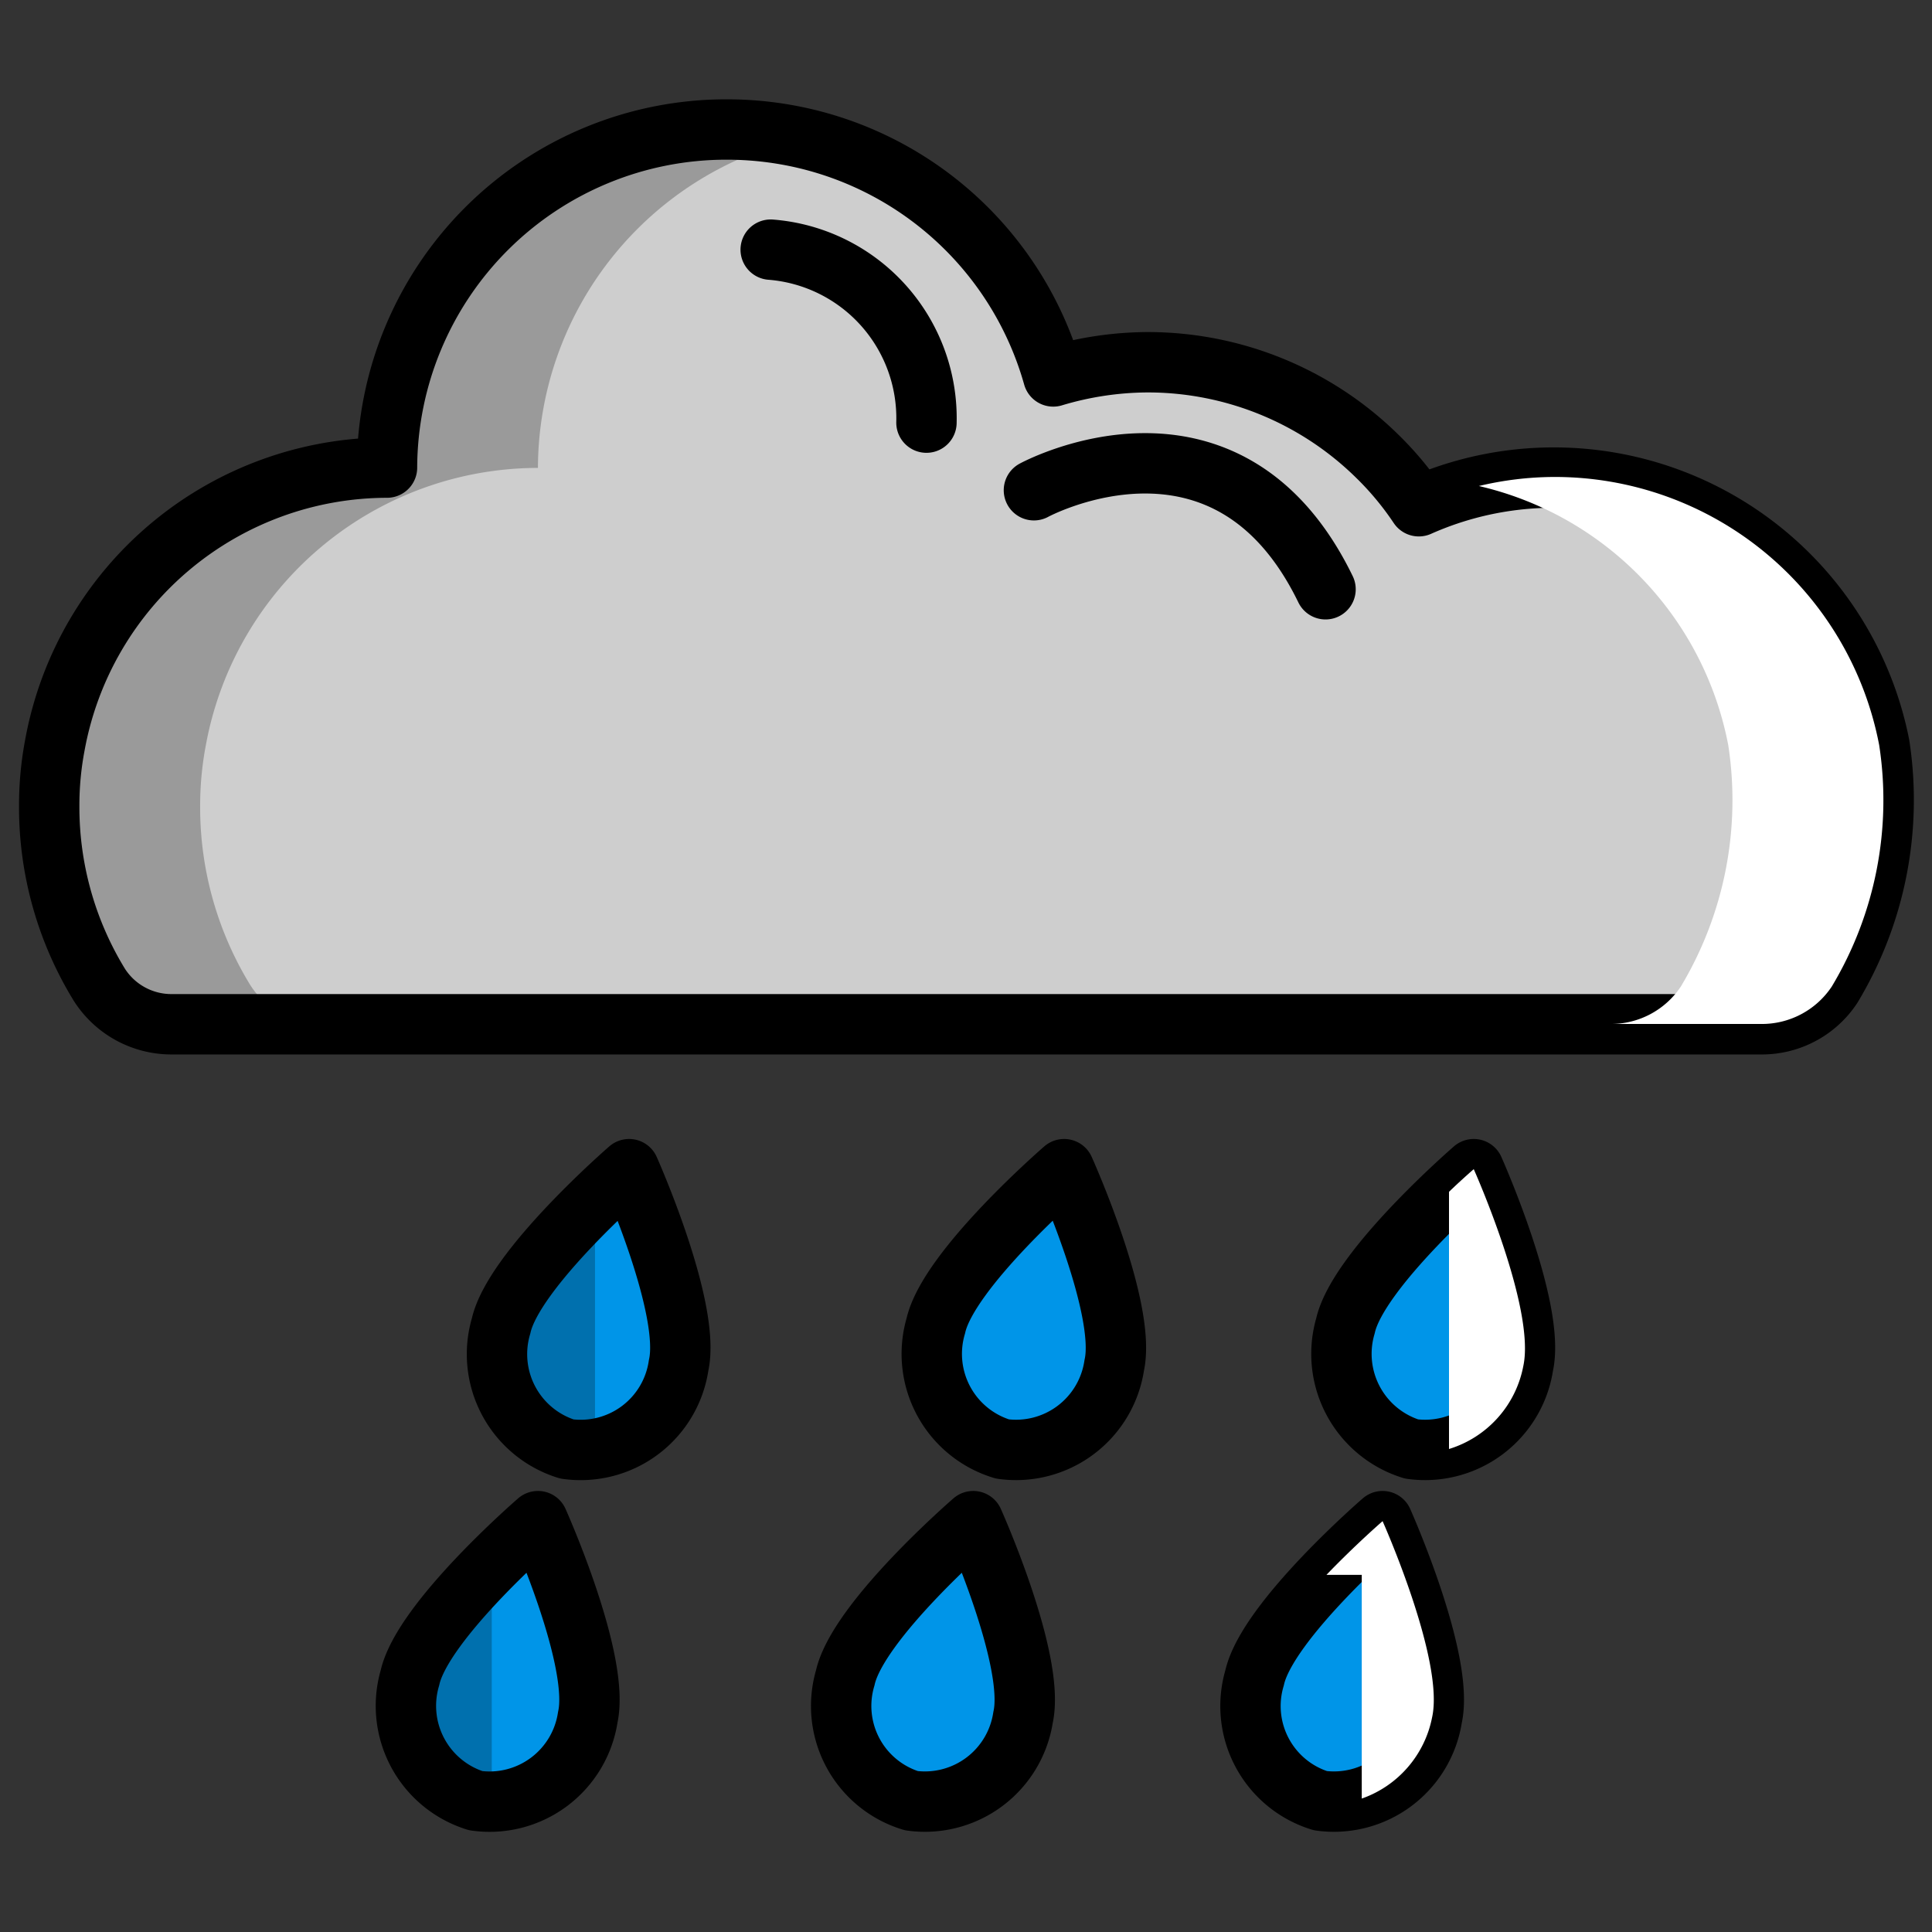 <svg xmlns="http://www.w3.org/2000/svg" viewBox="0 0 64 64"><rect x="0" y="0" width="64" height="64" fill="#333333" stroke="none"/><defs><style>.cls-3,.cls-5{fill:none}.cls-4{fill:#0095e8}.cls-5{stroke:#000;stroke-linecap:round;stroke-linejoin:round;stroke-width:2px}.cls-8{mix-blend-mode:overlay;fill:#fff}</style></defs><g style="isolation:isolate"><g id="Layer_1" data-name="Layer 1"><g id="Vector"><path d="M60.68 32.69a2.78 2.78 0 0 1-2.36 1.24H5.7a2.83 2.83 0 0 1-2.41-1.31 11.26 11.26 0 0 1-1.66-5.89 10.74 10.74 0 0 1 .19-2.06 11.2 11.2 0 0 1 11-9.18 11.24 11.24 0 0 1 11.25-11.2 11.29 11.29 0 0 1 2.42.26 11.22 11.22 0 0 1 8.4 7.92A11 11 0 0 1 38 12a10.84 10.84 0 0 1 7.61 3.1A10.32 10.32 0 0 1 47 16.77a11 11 0 0 1 15.26 7.91 12 12 0 0 1-1.58 8.01z" style="fill:#cecece"/><path class="cls-3" d="M25.53 8.27A5.6 5.6 0 0 1 30.69 14M34.25 16.24s6.38-3.47 9.66 3.28"/><path class="cls-4" d="M19.47 56.89a3.29 3.29 0 0 1-3.71 2.76 3.29 3.29 0 0 1-2.18-4.07c.42-1.89 4.24-5.19 4.24-5.19s2.07 4.61 1.65 6.5zM22.48 45.23a3.28 3.28 0 0 1-3.7 2.77 3.29 3.29 0 0 1-2.18-4.08c.42-1.88 4.24-5.19 4.24-5.19s2.06 4.61 1.64 6.5zM33.89 56.89a3.29 3.29 0 0 1-3.7 2.76A3.28 3.28 0 0 1 28 55.58c.42-1.89 4.24-5.19 4.24-5.19s2.07 4.61 1.65 6.5zM36.91 45.23a3.29 3.29 0 0 1-3.7 2.77A3.29 3.29 0 0 1 31 43.92c.42-1.88 4.25-5.19 4.25-5.19s2.08 4.61 1.66 6.5zM47.44 56.89a3.29 3.29 0 0 1-3.7 2.76 3.28 3.28 0 0 1-2.18-4.07c.42-1.89 4.24-5.19 4.24-5.19s2.06 4.61 1.64 6.5zM50.46 45.23a3.29 3.29 0 0 1-3.7 2.77 3.3 3.3 0 0 1-2.19-4.08c.42-1.88 4.25-5.19 4.25-5.19s2.06 4.61 1.64 6.5z"/></g><g id="Line"><path class="cls-5" d="M60.68 32.69s0 0 0 0a2.78 2.78 0 0 1-2.36 1.24H5.7a2.83 2.83 0 0 1-2.41-1.31 11.26 11.26 0 0 1-1.66-5.89 10.74 10.74 0 0 1 .19-2.06 11.2 11.2 0 0 1 11-9.18 11.24 11.24 0 0 1 11.25-11.2 11.29 11.29 0 0 1 2.42.26h0a11.22 11.22 0 0 1 8.4 7.92A11 11 0 0 1 38 12a10.84 10.84 0 0 1 7.61 3.1A10.32 10.32 0 0 1 47 16.77a11 11 0 0 1 15.26 7.91 12 12 0 0 1-1.58 8.01z"/><path class="cls-5" d="M25.53 8.27A5.6 5.6 0 0 1 30.69 14M34.25 16.24s6.38-3.47 9.66 3.28M19.47 56.89a3.29 3.29 0 0 1-3.71 2.76 3.29 3.29 0 0 1-2.18-4.07c.42-1.89 4.24-5.19 4.24-5.19s2.07 4.61 1.65 6.5zM22.48 45.23a3.28 3.28 0 0 1-3.7 2.77 3.29 3.29 0 0 1-2.18-4.08c.42-1.88 4.24-5.19 4.24-5.19s2.06 4.61 1.64 6.5zM33.89 56.89a3.29 3.29 0 0 1-3.7 2.76A3.28 3.28 0 0 1 28 55.58c.42-1.89 4.24-5.19 4.24-5.19s2.07 4.61 1.65 6.5zM36.91 45.23a3.29 3.29 0 0 1-3.7 2.77A3.29 3.29 0 0 1 31 43.92c.42-1.88 4.25-5.19 4.25-5.19s2.08 4.61 1.66 6.5zM47.44 56.89a3.29 3.29 0 0 1-3.7 2.76 3.28 3.28 0 0 1-2.18-4.07c.42-1.89 4.24-5.19 4.24-5.19s2.06 4.61 1.64 6.5zM50.46 45.23a3.29 3.29 0 0 1-3.7 2.77 3.3 3.3 0 0 1-2.19-4.08c.42-1.88 4.25-5.19 4.25-5.19s2.06 4.61 1.64 6.5z"/></g><g id="Shadow" style="opacity:.25;mix-blend-mode:multiply"><path d="M19.71 39.78c-1.16 1.13-2.84 2.92-3.11 4.14A3.29 3.29 0 0 0 18.78 48a2.43 2.43 0 0 0 .93 0zM16.29 51.84c-1.12 1.12-2.47 2.66-2.71 3.74a3.29 3.29 0 0 0 2.18 4.07 2.38 2.38 0 0 0 .53.05zM5.7 33.94h5a2.83 2.83 0 0 1-2.41-1.31 11.26 11.26 0 0 1-1.66-5.89 10.74 10.74 0 0 1 .19-2.06 11.2 11.2 0 0 1 11-9.18 11.24 11.24 0 0 1 8.73-10.92h-.06a11.29 11.29 0 0 0-2.42-.26A11.24 11.24 0 0 0 12.84 15.5a11.2 11.2 0 0 0-11 9.18 10.74 10.74 0 0 0-.19 2.06 11.26 11.26 0 0 0 1.66 5.89 2.83 2.83 0 0 0 2.39 1.31z"/></g><g id="Highligth" style="mix-blend-mode:overlay"><path class="cls-8" d="M45.8 50.39s-.89.77-1.86 1.78h1.17v7.41a3.58 3.58 0 0 0 2.33-2.69c.42-1.89-1.64-6.5-1.64-6.5zM48.82 38.73s-.34.29-.82.75V48a3.57 3.57 0 0 0 2.46-2.74c.42-1.92-1.64-6.53-1.64-6.53zM51.5 15.8a10.85 10.85 0 0 0-2.51.3 10.92 10.92 0 0 1 8.26 8.58 12 12 0 0 1-1.57 8 2.78 2.78 0 0 1-2.36 1.24h5a2.78 2.78 0 0 0 2.36-1.24 12 12 0 0 0 1.57-8A10.94 10.94 0 0 0 51.5 15.8z"/></g></g></g></svg>